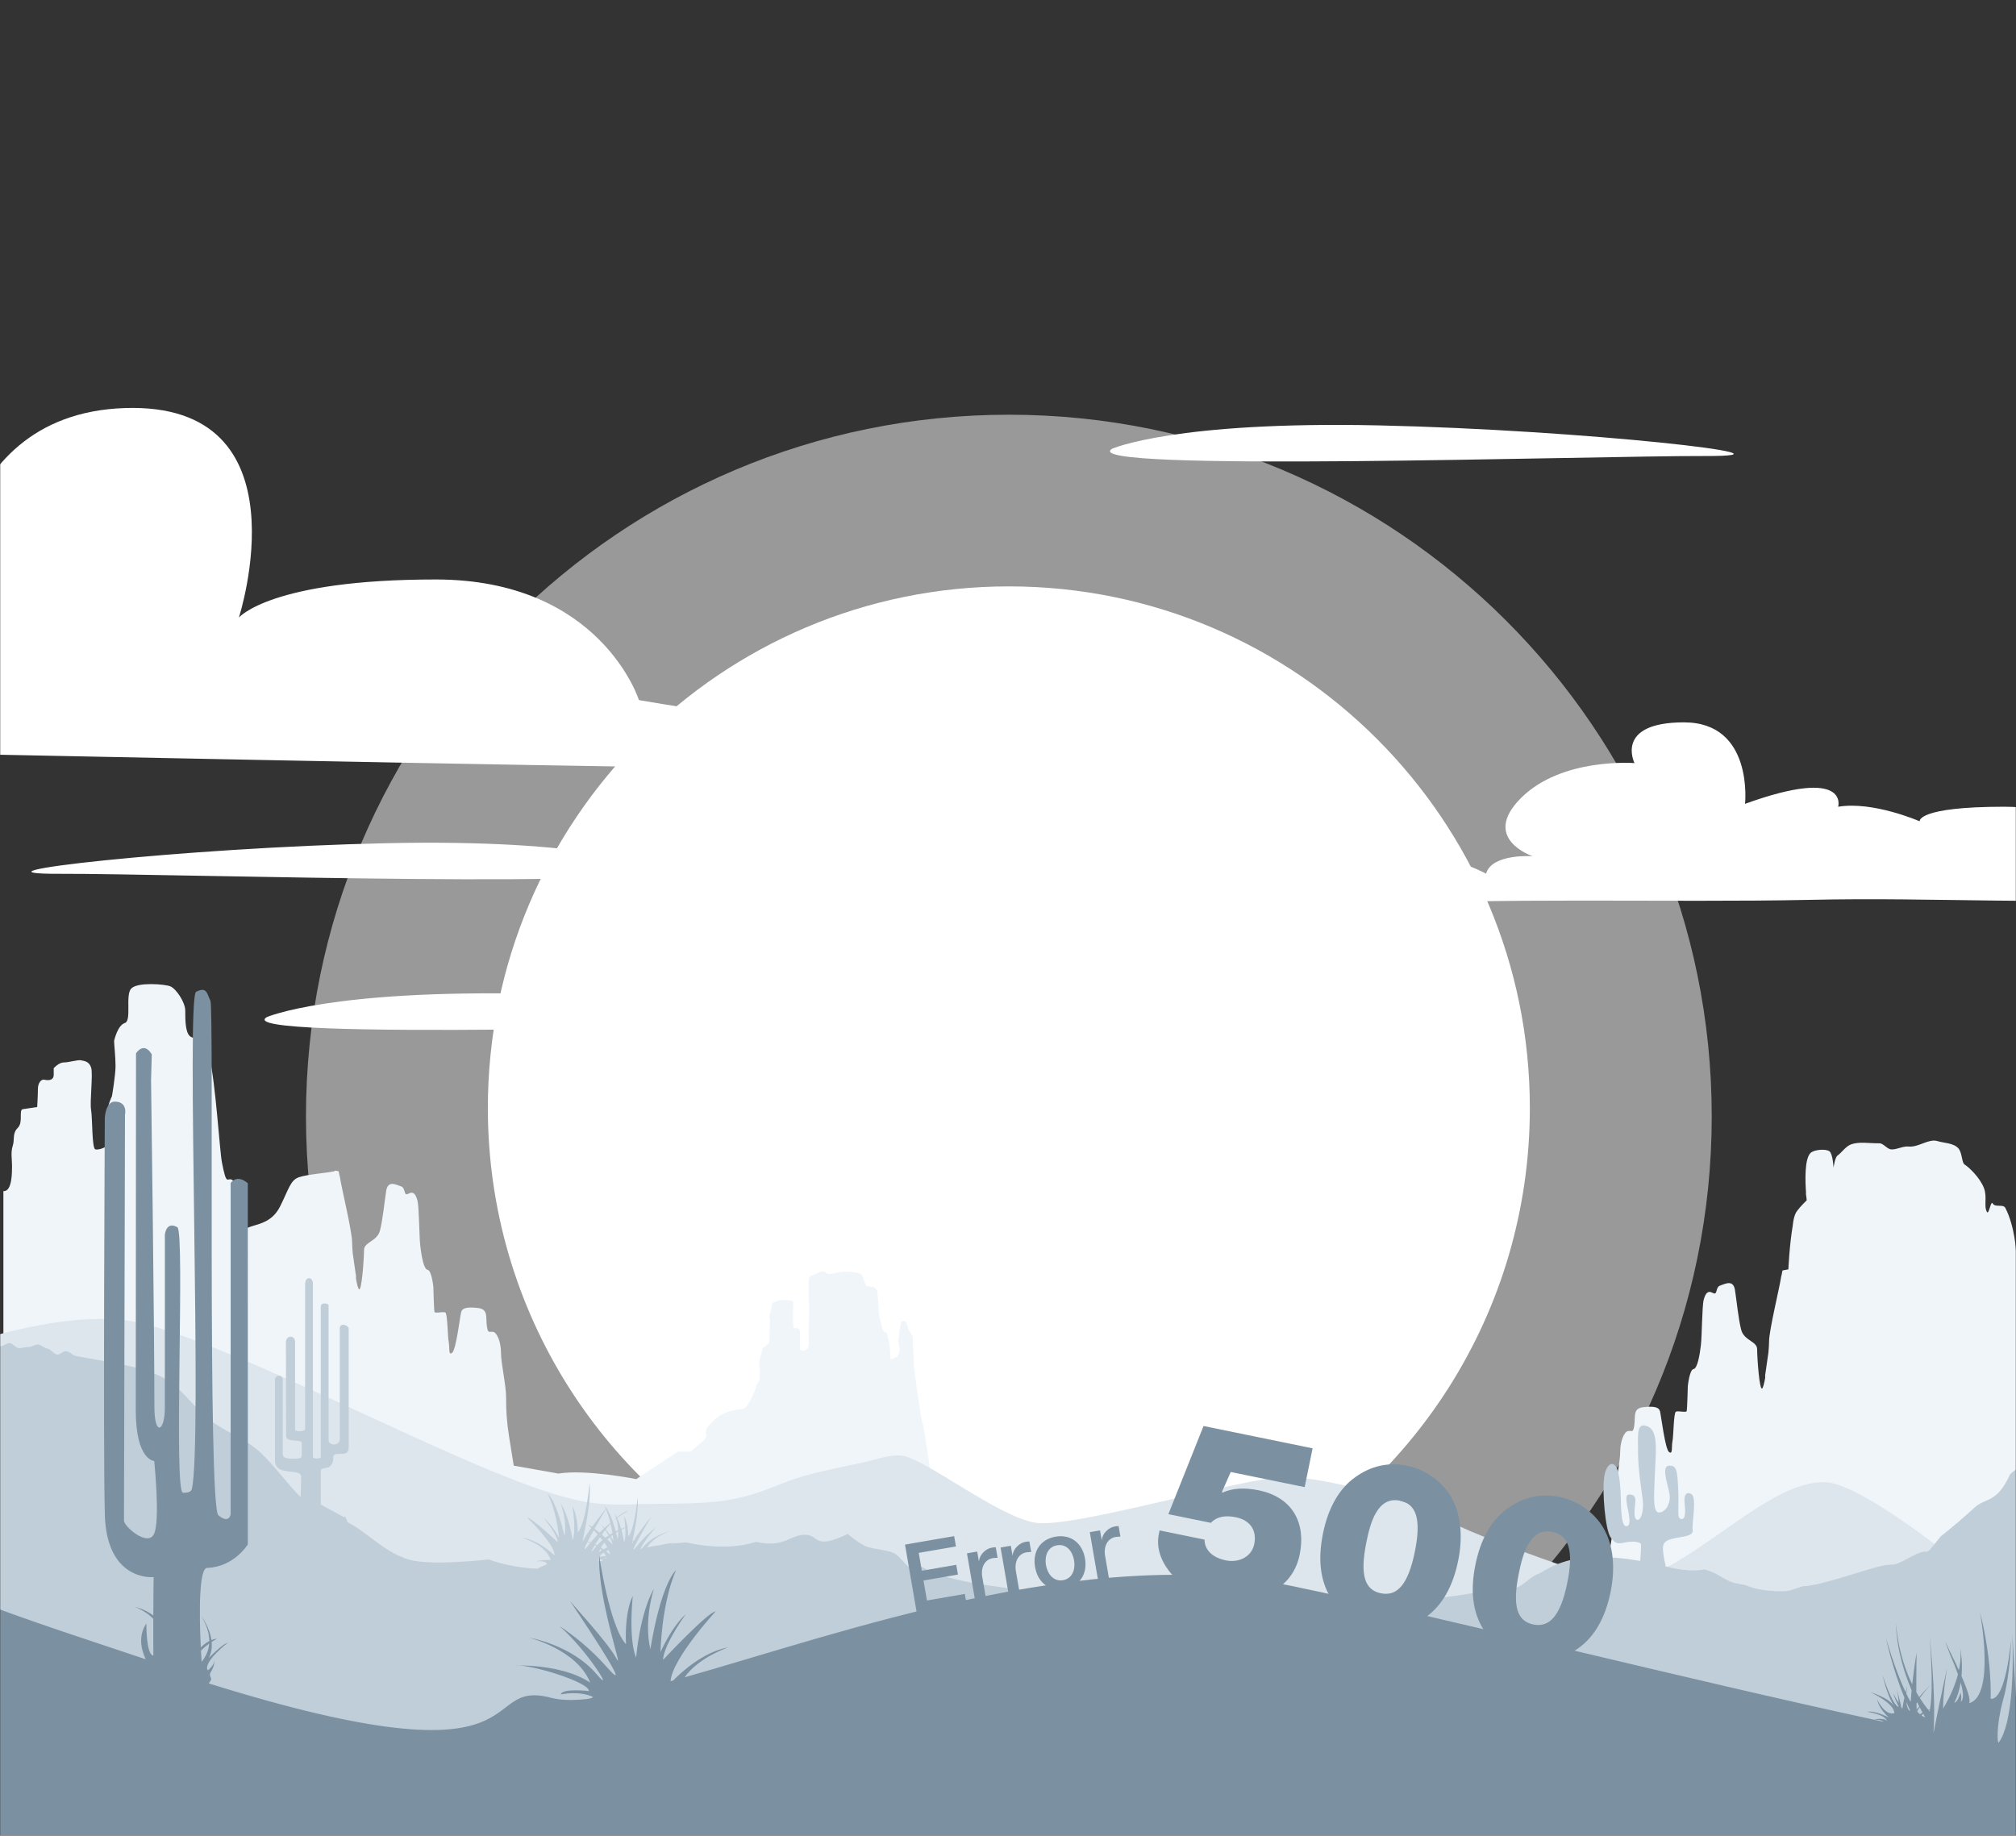 <svg xmlns="http://www.w3.org/2000/svg" width="1186" height="1080" fill="none" viewBox="0 0 1186 1080">
    <rect x="0" y="0" width="1186" height="1080" fill="#333333" stroke="none"/>
    <mask id="qo1gz819aa" width="1186" height="1080" x="0" y="0" maskUnits="userSpaceOnUse">
        <path fill="#F5FAFC" d="M0 0H1186V1080H0z"/>
    </mask>
    <g mask="url(#qo1gz819aa)">
        <path fill="#fff" d="M1330.5 497.129c-42.38 3.322-79.63 8.336-79.63 8.336s-20.54-30.819-71.9-30.819c-51.36 0-49.65 8.564-49.65 8.564s-27.39-11.982-47.93-8.564c0 0 6.84-23.964-54.79-1.709 0 0 5.14-47.937-35.942-47.937s-29.1 23.964-29.1 23.964-42.801-3.427-66.765 20.546c-23.964 23.964 6.846 34.237 6.846 34.237s-23.964-1.71-27.391 10.273c0 0-30.819-17.119-63.347-10.273-32.527 6.845-39.373 11.982-39.373 11.982s-268.777 3.427-318.423 8.563c-49.646 5.137-15.409 10.273 37.664 10.273 53.074 0 265.359 3.427 321.85-1.709 56.492-5.136 172.903-1.709 251.661-3.427 78.74-1.709 130.11 3.427 255.08-1.709 3.83-.158 7.55-.29 11.16-.412v-30.179h-.02zM-128.443 348.414s-37.367-59.759-127.021-26.146c-89.654 33.612-3.734 67.24-3.734 67.24s-100.87-3.733-112.071 11.199c0 0-44.834-3.733-93.402 3.733-48.569 7.466-190.524 29.88-67.252 29.88 123.287 0 885.398 18.68 1072.189 18.68 186.79 0 201.74 0 194.272-18.68-7.467-18.681-205.473-7.466-239.092-7.466-33.618 0-119.553-14.948-119.553-14.948s-22.418-70.973-119.554-70.973-115.805 22.414-115.805 22.414 41.101-126.999-67.237-123.266C-35.04 243.814-31.306 370.813-31.306 370.813s-29.885-56.011-97.137-22.399zM384.081 509.791S347.03 493.479 227.157 496.1c-119.873 2.621-257.189 18.214-191.8 18.004 65.379-.21 372.697 9.738 348.724-4.313zM156.992 598.408s37.05-16.312 156.923-13.691c119.873 2.62 257.189 18.222 191.801 18.012-65.389-.219-372.706 9.738-348.724-4.321zM654.331 263.976s37.05-16.312 156.923-13.691c119.873 2.621 257.186 18.223 191.796 18.013-65.384-.22-372.701 9.738-348.719-4.322z"/>
        <path fill="#fff" d="M593.495 244C365.131 244 180 428.993 180 656.83c-.009 114.526 46.787 217.989 122.332 293.17h582.327C960.203 874.819 1007 771.356 1007 656.83 1006.99 428.993 821.86 244 593.495 244z" opacity=".5"/>
        <path fill="#fff" d="M593.5 345C424.221 345 287 482.489 287 651.892 287 772.415 356.475 876.801 457.523 927h271.954C830.525 876.801 900 772.415 900 651.892 900 482.498 762.769 345 593.5 345z"/>
        <path fill="#F0F5F9" d="M1179.75 710.71c-1.29-2.528-6.05-.071-7.47-2.676-1.1-2.007-2.23 6.975-3.38 5.003-1.96-3.369.26-8.792-1.73-13.984-2.46-6.424-9.12-12.498-11.39-13.896-1.78-1.095-1.35-6.986-3.73-9.591-2.87-3.155-8.66-3.067-12.17-4.18-5.28-1.669-11.13 3.778-17.08 3.174-3.42-.344-6.88 1.912-10.28 1.681-2.31-.16-4.59-3.611-6.83-3.582-6.22.083-12.05-1.154-16.91.711-2.99 1.148-5.62 5.05-7.74 6.465-1.57 1.054-2.38 7.181-2.38 7.181s-.4-8.235-2.44-9.674c-2.29-1.61-9.18-.941-11.14 1.048-3.51 3.564-3.11 16.335-2.61 23.256-.07.355-.07.752 0 1.202.09.533.16 1.018.22 1.486.11 1.155.19 1.853.19 1.853s-3.86 3.712-5.52 6.086c-1.55 1.747-2.39 5.364-2.76 9.248-1.84 10.545-2.52 25.311-2.52 25.311l-3.46.639-.49 2.522c-.16.462-.29 1.007-.38 1.67-.67 5.014-7.02 31.094-7.02 37.447 0 1.557-.14 3.926-.38 6.631l-1.94 13.475c.02.444.03.888.05 1.338-.58 3.292-1.2 5.761-1.75 6.306-1.67 1.669-3.01-18.389-3.01-23.073 0-4.683-7.69-5.014-9.36-11.367-1.67-6.353-2.67-17.051-3.67-23.404-1-6.353-5.69-3.677-8.69-2.676-3.01 1.001-1.34 6.015-4.35 4.346-3.01-1.67-4.35.337-5.35 4.014-1 3.676-1 21.065-1.67 26.749-.67 5.684-2.008 13.706-4.346 14.043-2.339.332-3.345 10.03-3.345 10.03s-.338 13.706-.669 14.712c-.338 1.001-5.014-.331-6.352.338s-1.338 14.043-2.007 17.388c-.669 3.345.331 8.023-2.007 6.353s-4.683-21.728-5.352-24.073c-.669-2.338-3.344-3.007-9.697-2.338-6.352.669-4.682 5.352-5.351 10.366-.669 5.015-1.338 3.346-3.677 3.677-2.338.332-4.676 6.015-4.676 12.368 0 6.353-3.008 18.721-3.008 26.412 0 7.69-.331 13.706-1.669 22.403-.817 5.328-2.013 12.658-2.818 17.542l-390.004.107-6.523-41.633s-5.275-39.691-6.282-41.45c-1.006-1.758-5.274-32.906-5.274-35.671 0-2.765-.504-11.054-.504-14.067 0-3.014-2.51-4.02-3.267-8.04-.752-4.02-3.517-2.262-3.517-2.262s-1.006 3.765-1.255 6.53c-.249 2.765-1.006 5.027 0 7.786 1.007 2.765-1.006 6.027-1.006 6.027s-2.765 1.51-3.694 1.764c-.93.255-.326-6.281-1.332-10.302-1.007-4.02-1.255-5.778-2.51-5.778s-2.262-5.524-3.014-8.543c-.752-3.014-.752-10.302-1.255-14.571-.503-4.268-4.771-3.517-6.026-3.765-1.255-.249-2.262-5.275-3.268-6.779-1.007-1.504-9.543-2.511-14.569-1.255-5.026 1.255-6.027.752-7.033-.504-1.007-1.255-6.281 1.759-8.288 2.511-2.013.752-1.007 6.281-1.255 8.04-.249 1.758.248 6.027.248 9.798 0 3.766-.248 19.591-.248 22.859 0 3.269-4.02 3.517-4.772 2.765-.752-.752.249-10.805-.752-12.06-1.006-1.255-3.516-.752-3.516-.752l-.249-5.275s0-6.785.249-9.041c.249-2.261-2.007-2.013-5.523-2.261-3.517-.249-5.275 1.51-6.282 1.51-1.006 0-.751 3.013-1.758 6.027-1.006 3.013 0 2.51-.248 5.275-.249 2.765-.249 12.06-.249 12.06s-2.51 3.014-3.517 3.014c-1.006 0-.503 2.261-1.758 5.523-1.255 3.269-.379 5.276-.379 8.792 0 2.025-.136 3.932-.248 5.187-.782 1.024-1.439 2.119-1.753 3.215-1.16 4.055-5.215 12.776-7.536 13.356-2.32.581-10.431.592-16.227 5.808-5.795 5.216-6.375 6.383-5.795 9.284.58 2.901-4.055 5.684-4.055 5.684l-5.216 4.529h-7.518l-24.349 16.127s-29.559-5.926-45.845-3.262l-26.243-4.665c-.805-4.885-1.995-12.214-2.818-17.543-1.338-8.691-1.669-14.712-1.669-22.403 0-7.691-3.008-20.059-3.008-26.412 0-6.352-2.338-12.036-4.677-12.368-2.338-.331-3.007 1.338-3.676-3.676-.669-5.015 1.001-9.698-5.352-10.367-6.352-.669-9.028 0-9.697 2.338-.669 2.339-3.007 22.398-5.351 24.073-2.339 1.67-1.338-3.007-2.007-6.352-.669-3.346-.669-16.72-2.007-17.389-1.338-.669-6.015.669-6.352-.338-.332-1-.669-14.712-.669-14.712s-1.007-9.698-3.345-10.029c-2.338-.332-3.676-8.36-4.345-14.044-.669-5.684-.669-23.066-1.676-26.749-1-3.677-2.338-5.684-5.351-4.014-3.008 1.67-1.338-3.345-4.346-4.346-3.007-1-7.69-3.676-8.69 2.676-1.001 6.353-2.007 17.052-3.676 23.404-1.67 6.353-9.36 6.685-9.36 11.368 0 4.683-1.338 24.742-3.007 23.066-.545-.545-1.161-3.013-1.747-6.305.012-.444.024-.888.042-1.338l-1.93-13.475c-.237-2.706-.379-5.074-.379-6.631 0-6.353-6.352-32.433-7.021-37.448-.089-.663-.219-1.208-.379-1.664l-.491-2.528-2.037-.378c-.177.201-.355.331-.533.378-3.593.918-15.575 1.771-20.714 3.482-5.132 1.711-5.991 6.85-11.129 17.122-5.139 10.272-13.693 10.272-19.69 12.842-1.196.515-2.534 1.231-3.902 2.095-.171-9.952-.544-19.182-1.379-23.001-2.113-9.727-4.653-7.614-5.92-7.614-1.267 0-2.113-3.807-3.38-10.148-1.267-6.34-3.807-47.364-7.187-60.898-3.38-13.534-9.3-10.995-11.84-13.534-2.54-2.54-2.54-9.728-2.54-14.802s-5.499-13.108-8.88-14.381c-3.38-1.267-19.027-2.54-22.833 1.267-3.807 3.807.42 19.029-3.878 20.373-4.298 1.344-6.275 10.497-6.275 10.497 0 2.114.846 9.301.846 14.801s-2.113 17.762-2.113 17.762-2.54 5.074-2.54 8.881c0 3.807 1.694 16.068.847 18.608-.847 2.54-5.92 4.227-8.033 3.807-2.114-.421-1.694-18.188-2.54-23.262-.847-5.074 1.267-21.142 0-24.949-1.267-3.807-4.227-3.807-5.92-4.227-1.693-.421-7.187 1.267-10.147 1.267s-5.92 3.38-5.92 3.38v3.807c0 3.807-3.807 3.381-5.5 2.96-1.693-.42-3.806 1.694-3.806 5.501 0 3.806-.42 10.574-.42 10.574s-5.92.846-8.46 1.267c-2.54.42.42 7.613-2.96 10.994-3.38 3.381-1.693 6.767-2.96 10.574-1.267 3.807-.42 8.034-.42 11.421 0 3.38.254 15.648-5.074 15.222V1011h1184V736.08c.02 0-.65-14.411-6.25-25.37z"/>
        <path fill="#DDE6ED" d="M1184.14 953.995c1.21-1.303 1.86-2.315 1.86-2.954 0-6.075-85.81-77.75-111.76-78.963-25.96-1.213-56.01 27.94-88.799 47.379-12.939 7.668-32.069 8.712-50.493 7.162-40.449-13.77-72.548-26.036-79.783-30.435-20.168-12.261-74.629-27.201-98.835-27.201-24.206 0-125.052 30.492-147.242 26.906-22.184-3.586-64.542-37.67-78.661-39.463-6.428-.817-14.327 2.078-20.388 3.465-13.123 2.995-26.489 5.363-39.345 9.218-8.373 2.511-16.195 6.186-24.456 8.934-8.574 2.853-17.535 4.81-26.649 5.627-16.195 1.45-32.722.849-48.988 1.471-9.227.354-18.709-.084-27.758-1.809-56.477-10.763-185.562-84.305-256.158-104.039-23.495-6.566-55.256-2.6-86.685 5.622V954h1184.14v-.005z"/>
        <path fill="#C0CED9" d="M1283.64 788.077c-9.98 5.244-15.13 3.793-28.58 17.405-2.99 11.702-14.73 17.333-26.15 19.886-8.35 6.898-16.36 13.993-24.06 21.068-6.79 13.408-15.13 14.136-22.32 20.969-7.95 17.398-14.13 13.421-20.9 19.57-6.78 6.15-13.38 11.847-19.86 16.887-12.74 15.994-2.84 3.859-19.14 12.91-10.63 5.893-7.18 2.349-17.56 4.955-10.38 2.612-34.58 11.38-44.64 11.577-1.61.591-3.14 1.076-4.61 1.47-2.1.919-4.41 1.437-6.83 1.437-.67 0-1.34-.006-2.01-.019-.85.039-1.69.059-2.49.039.01 0 .02-.006.02-.006-.01 0-.03.006-.04.006-.17-.006-.35 0-.52-.006l-.27-.145c-5.88-.295-11.6-1.188-16.69-3.432-1.05-.25-2.1-.46-3.16-.611-9.68-1.332-12.17-6.668-21.4-8.656 0 0-7.606 2.133-22.466-1.753-.743-3.065-1.486-7.18-1.63-9.51-.25-3.977.749-5.716 6.226-6.963 5.484-1.24 11.71-1.24 11.211-4.975-.5-3.734 2.492-18.652-.5-20.883-2.985-2.238-4.734.249-4.234 4.725.499 4.476.749 10.193-1.993 9.694-2.741-.499-1.242-4.975-1.742-16.907-.5-11.931-.993-14.917-5.727-14.425-4.734.499.5 13.428.75 17.904.25 4.476-2.492 9.7-6.509 9.575-4.018-.118-2.46-13.802-2.21-23.502s2.492-24.369-4.234-27.105c-6.726-2.737-5.727 4.226-5.727 14.668s1.992 22.38 2.742 28.346c.75 5.966-.75 11.931-2.992 11.931s-1.992-4.974-1.492-8.952c.499-3.977.25-5.716-3.242-5.965-3.491-.25-1.242 6.464-.499 11.19.749 4.725.749 7.462-1.493 7.462s-2.742-5.966-2.992-10.941c-.249-4.975.001-13.428-1.742-20.89-1.742-7.462-6.976-5.966-8.219 2.986-1.242 8.952.75 31.083 3.735 35.309 2.992 4.227 4.234 3.978 9.001 3.026 4.767-.952 7.936-.046 8.686.702.552.551.151 5.087-.198 10.232-4.983-.834-9.862-1.496-14.636-1.89-8.106-.67-9.586 6.176-23.341.748-7.443 1.313-13.597 3.826-20.303 7.987-11.027 4.01-10.086 12.444-30.265 10.206-12.552 2.677-27.582 4.666-44.223 6.064-16.642 1.398-34.887 2.205-53.87 2.533-18.982.322-38.693.164-58.267-.387-19.574-.545-39.01-1.477-57.426-2.684-18.417-1.208-35.821-2.704-51.331-4.378-15.511-1.673-29.134-3.524-39.989-5.447-10.856-1.93-23.401-5.907-23.401-5.907-12.479-8.65-8.212-.23-11.73-2.166-3.517-1.936-6.798-7.554-10.283-9.253-3.491-1.707-10.954-2.311-15.32-3.597-4.372-1.286-11.802-7.685-11.802-7.685-20.639 9.831-16.483.341-25.333.459-8.85.112-12.21 7.968-28.661 4.174-18.778 6.143-41.054.315-41.054.315-3.426.243-6.555.519-9.429.84 1.513-.4 2.808-.643 3.65-.649 2.669-.027-2.788-.263-9.113 1.338-2.979.42-5.642.886-8.088 1.379 4.189-6.695 13.736-9.648 13.736-9.648s-10.757 2.441-16.754 10.291c-.341.079-.67.157-1.006.243 1.486-2.79 5.471-8.821 9.712-13.002-3.406 2.56-7.634 6.261-11.434 11.118-3.61 4.607-2.334 1.641.177-3.039.231-.019.447-.039.645-.039 1.453-.013.999-.079-.631.013 3.103-5.789 8.087-14.176 8.087-14.176-.309.525-7.91 9.766-10.468 14.373-.217.02-.44.046-.664.072.809-4.292 3.794-17.129 2.933-25.543 0 0-1.499 18.193-5.464 22.964 0 0 .026-2.579-.46-5.631 1.387-.565 2.275-.84 2.275-.84s-.875.197-2.308.656c-.355-2.146-.96-4.509-2.019-6.36 0 0 .539 3.124.77 6.78-.73.256-1.539.564-2.413.925-.612-2.126-1.401-4.403-2.387-6.471 3.866-2.737 6.522-4.102 6.522-4.102-2.077.407-4.366 1.858-6.647 3.846-.441-.892-.914-1.745-1.427-2.52 0 0 .467 1.122.98 2.927-.428.387-.862.794-1.289 1.214.46-.347.914-.676 1.348-.991.493 1.792.999 4.207 1.151 6.865-.467.217-.954.453-1.44.696-.48-1.733-1.085-3.774-1.808-5.815.249-.256.499-.505.749-.755-.263.197-.533.401-.802.611-1.019-2.868-2.242-5.704-3.616-7.646l.434-.735c-.046.079-.224.308-.493.656-.382-.538-.783-1.004-1.184-1.378 0 0 .348.604.861 1.785-1.551 1.989-5.043 6.36-8.087 10.553-1.039-.728-1.847-1.188-2.235-1.174 0 0 .716.676 1.795 1.778-2.006 2.796-3.761 5.447-4.544 7.187-2.347 5.211 4.951-19.171 3.498-33.465 0 0-1.894 23.029-6.91 29.061 0 0 .118-9.641-3.169-15.41 0 0 2.373 13.664.171 19.938 0 0-1.979-13.992-7.226-21.894 0 0 4.102 9.772 2.426 19.479 0 0-4.234-19.689-9.981-24.979 0 0 4.99 8.591 6.766 26.128 0 0-3.873-7.627-9.048-11.781 0 0 7.693 9.11 8.39 14.314 0 0-15.615-14.583-18.075-14.517 0 0 16.057 15.226 16.096 22.196 0 0-9.251-9.234-19.547-10.403 0 0 14.327 3.676 17.252 13.126 0 0-4.26-.275-9.159.847 0 0 6.562-.847 6.944 1.647 0 0-3.202 1.359-5.832 2.645-16.957-.846-28.404-5.473-28.404-5.473s-34.894 4.049-47.531-.079c-12.631-4.135-20.724-12.516-30.626-19.026-1.605-1.057-3.262-1.956-4.945-2.77-1.538-5.06-1.966-2.947-1.966-2.947l-13.741-7.482v-19.761c0-2.218 3.78-1.129 5.371-2.664 1.644-1.595 1.999-3.046 1.999-5.336 0-4.575 9.067 1.142 9.067-5.717v-70.027c0-1.969-5.26-3.938-5.26 0v64.967c0 4.306-6.575 3.912-6.575.768v-79.445c0-1.162-4.602-2.028-4.602.774v88.411c0 1.312-4.603 1.312-4.603 0V755.446c0-4.595-4.602-4.595-4.602 0v85.418c0 1.391-5.918 1.673-5.918.288v-51.73c0-4.003-5.365-4.003-5.365.289 0 9.064.072 48.278.072 55.156 0 4.089 9.238 1.713 9.238 4.003v6.288c0 2.671.138 3.071-5.589 3.071-5.345 0-5.588-1.64-5.588-3.071v-43.27c0-3.282-4.603-3.282-4.603 0v47.267c0 10.094 15.418 4.108 15.418 9.72 0 2.953-.21 8.21-.342 11.951-7.758-7.797-15.352-18.423-23.262-25.911-8.712-8.256-19.731-11.754-29.988-19.374-10.257-7.62-16.951-20.3-30.173-26.285-13.222-5.986-31.106-8.092-48.714-11.439-1.854-.355-3.715-2.553-5.576-2.855-1.86-.302-3.721 2.231-5.582 1.982-1.86-.25-3.728-3.295-5.589-3.498-1.86-.204-3.728-2.258-5.589-2.416-1.86-.157-3.728 1.589-5.588 1.477-1.861-.111-3.728.742-5.59.676-1.86-.066-3.72-2.92-5.588-2.947-1.86-.033-3.61 1.838-5.582 1.858V1037h1315V774.439c-10.52 3.774-16.36 8.348-31.36 13.638zM360.277 902.018c-.519.295-1.045.61-1.578.945-.671-.991-1.466-2.08-2.367-3.124.914-1.148 1.874-2.29 2.86-3.367.395 1.654.763 3.492 1.085 5.546zm-5.049 11.479c.48.617.9 1.28 1.242 1.988-1.887.164-3.524.453-3.524.453-.151-.623.756-1.483 2.282-2.441zm-2.913-.23c.223-.669.486-1.313.789-1.936.302.256.598.518.881.794-.572.361-1.131.735-1.67 1.142zm2.715-1.759c-.46-.335-.96-.676-1.479-1.017.559-1.004 1.216-1.949 1.94-2.835.664.918 1.275 1.831 1.781 2.717-.769.348-1.518.722-2.242 1.135zm-1.006-8.63c.638-.873 1.302-1.759 2.006-2.645.677.932 1.407 2.002 2.084 3.111-.664.433-1.322.892-1.979 1.385-.677-.598-1.387-1.221-2.111-1.851zm2.433-14.997c.71 1.654 1.716 4.371 2.637 8.145-1.131.906-2.308 1.897-3.505 2.98-.592-.631-1.216-1.228-1.874-1.753 0 0 .678.801 1.591 2.015-.861.781-1.735 1.608-2.61 2.481-.993-.84-1.972-1.647-2.873-2.35 2.604-4.64 5.359-9.345 6.634-11.518zm-9.737 20.575c-3.867 4.936-3.301 3-1.105-1.312.493.183 1.039.4 1.63.656-.177.223-.348.44-.525.656zm-.967-1.581c.966-1.884 2.216-4.174 3.537-6.537.717.755 1.506 1.608 2.308 2.52-1.361 1.411-2.722 2.94-4.05 4.568-.585-.21-1.184-.394-1.795-.551zm4.307 3.819c-2.755 3.662-2.341 2.055-.178-1.581.322.183.644.38.967.577-.27.328-.533.663-.789 1.004zm.151-2.126c.749-1.234 1.676-2.652 2.728-4.161.48.571.96 1.155 1.421 1.746-1.059.912-2.085 1.91-3.038 2.999-.368-.203-.736-.394-1.111-.584zm3.281 9.858c-.934-.105-.947-.105-.947-.105s-1.052-.289-.848-.401c.368-.197.749-.367 1.137-.525.783.085 1.519.276 1.966.65-.427.125-.868.256-1.308.381zm1.295-1.648c.697-.164 1.387-.282 2.058-.361.039.118.092.237.125.361 0-.006-.848-.059-2.183 0zm1.808-4.069c.467-.249.96-.505 1.479-.761.441.984.704 1.897.704 2.678.007 0-.809-.814-2.183-1.917zm.671-6.963c.473-.46.966-.899 1.466-1.319.815 1.47 1.453 2.933 1.611 4.134 0 0-1.282-1.201-3.077-2.815zm2.071-1.818c.362-.289.73-.565 1.098-.834.158 1.109.309 2.251.427 3.466 0 0-.565-1.11-1.525-2.632zm4.063 1.726s-.348-1.602-.96-3.912c.428-.269.848-.518 1.263-.754.046 1.509-.027 3.084-.303 4.666zm3.879 1.647l-.118.02c-.131-.84-.631-3.846-1.611-7.351.822-.42 1.598-.781 2.302-1.096.17 2.96.124 6.209-.573 8.427zm4.991.158c-.434.964-.447.636-.23-.571.197-.046.394-.099.585-.138-.138.249-.256.492-.355.709z"/>
        <path fill="#7B90A0" d="M1414.73 980.265c-14.53 8.917-31.39 18.693-31.39 18.693l-15.47 15.272s-29.69 25.51-41.77 27.67c-2.08.37-5.9.54-5.9.54s-5.22-2.79-5.29-4.46c1.76-.7 3.2-3.14 3.2-3.14s-2.69 2.65-4.03 1.04c7.6-4.36 10.85-20.71 10.85-20.71s-7.05 21.36-12.52 19.14c1.39-2.53 2.13-7.51 2.13-7.51s-1.33 5.61-4.36 6.72c6.03-5.76 2.88-18.08 2.88-18.08s2.5 12.14-5.1 17.03c.68-2.92-.07-6.42-1.33-9.73 1.93-4.46 4.58-8.44 4.58-8.44s-2.45 3.63-4.84 7.78c-2.39-5.93-6.26-11.1-6.26-11.1s4.11 6.08 5.74 12.02c-1.57 2.78-3.04 5.7-3.68 7.84.44-3.84-1.18-8.53-3-12.41.24-1.55.45-2.56.45-2.56s-.27.85-.6 2.24c-2.01-4.2-4.22-7.39-4.22-7.39s2.2 3.79 3.96 8.53c-.91 4.11-1.97 11.22-.25 17.15-3.63-3.77-7.13-12.75-7.13-12.75s4.36 14.25 8.87 15.9c-.16.67-.86 1.55-1.75 2.43l-6.21-6.04s-3.67-22.75 1.17-31.33c2.49-4.4 25.08-8.256 27.5-15.276 1.87-5.394 0-80.126 0-139.501 0-4.467-4.47-6.591-4.47.32 0 10.864-1.43 75.128-1.43 126.85 0 7.737-3.86 9.566-7.58 11.168-12.03 5.191-10.86 2.933-10.86 2.933l-.41-35.609s-1.87-10.94 4.99-16.713c4.29-3.615 3.72-10.097 3.72-10.097s.54-201.109-.1-204.304c-.64-3.194-7.84-3.834-9.75-1.272-1.91 2.553-.38 198.556-.38 201.649 0 3.102-1.36 4.922-3.06 5.984-2.84 1.77-6.42 3.337-6.58 8.141-.67 20.691.27 35.912.27 36.738 0 3.869-4.65 4.593-4.65.531 0-5.495 2.02-281.126.74-283.039-1.28-1.913-5.76-3.194-9.48 0-3.33 2.857.67 183.496.67 229.201 0 15.516.08 28.411-3.14 28.411-2.75 0-3.46-12.052-3.46-28.082 0-19.983-.16-150.02-.16-152.919 0-3.194-6.8-3.91-6.8 2.402v175.405c0 11.495 7.57 10.56 7.57 13.409v18.55c0 5.394-15.51 4.669-15.51-.236 0-5.268.04-187.743.04-188.46 0-4.214-1.03-6.287-4.14-7.02-5.61-1.332-5.1 7.02-5.1 7.661 0 .64 1.91 164.717 1.91 188.982 0 7.998 3.21 10.914 7.27 11.959-4.27 4.602-17.58 18.214-21.91 13.854 7.85-8.005 5.99-11.856 5.99-11.856s.14 6.576-10.99 8.566c14.69-17.711 18.83-33.724 18.83-33.724s-11.13 26.869-25.68 30.299c2.8-3.81 3.58-7.527 3.16-10.948 2.09-8.959 2.79-20.733 3.02-28.706-.37 6.338-1.44 15.212-4.4 23.826-3.41-7.628-11.49-12.895-11.49-12.895s10.1 8.597 8.2 20.598c-1.41 2.731-3.08 5.343-5.04 7.72-.43-1.424-.74-2.259-.74-2.259s.28.86.72 2.284c-1.3 1.565-2.71 3.045-4.28 4.385-3.28-8.287 4.29-16.437 4.29-16.437s-10.56 11.151-7.71 17.577c-.04.11-.1.23-.18.34-1.71-4.11-3.2-8.191-4.3-11.326 5.75-25.461 4.48-65.604 4.48-65.604s.5 44.618-11.98 73.16c-6.26-2.853 3.76-60.012 3.76-60.012s-10.45 37.404-8.56 61.582c-.55-7.078-1.65-27.288-2.41-41.49.65 19.393.37 52.14-7.94 63.83-.99 1.41-1.62-9.81 2.28-24.19 4.6-15.915 4.88-36.302 4.88-36.302s-2.83 35.832-11.98 34.867c.57-26.152-6.28-50.872-6.28-50.872s9.27 49.161-6.42 53.447c1.14-1.66-1.04-8.096-4.46-15.967.73-7.948-.4-14.699-.9-17.101.35 1.896.85 6.608-.63 13.67-1.54-3.379-3.23-6.919-4.95-10.391-.08.387-6.44-14.834-.25 1.154 1.72 3.945 3.35 7.931 4.64 11.622-1.42 5.555-4.04 12.331-8.72 20.163-.04-7.158.96-15.679 2.36-24.056-2.82 12.853-5.79 26.846-7.91 38.026-.04-.01-.07-.02-.11-.02 1.58-23.03-2.34-56.826-2.34-56.826s2.69 29.953.25 43.376c-.35.06-.69.15-1.01.23-1.82-2.26-3.46-4.58-4.95-6.927 2.84-4.054 6.31-7.72 6.31-7.72s-3.36 3.244-6.67 7.155c-.59-.944-1.15-1.896-1.69-2.849-.07-11.9.16-23.354.16-23.354s-1.47 8.496-2.58 18.744c-8.97-18.457-9.5-36.072-9.5-36.072s-.62 16.486 9.14 39.528c-.22 2.267-.41 4.585-.56 6.875-.89-1.532-1.75-3.209-2.6-4.962.21-2.748.66-4.905.66-4.905s-.44 1.635-1.02 4.155c-6.52-13.755-11.59-32.086-11.59-32.086s3.38 17.05 10.88 35.272c-.43 2.006-.86 4.256-1.24 6.586-.22-.36-.44-.7-.65-1.05-.66-3.63-2.15-8.773-3.04-11.731.64 2.276 1.48 5.874 1.55 9.301-1.96-3.258-3.38-5.82-3.38-5.82s1.14 3.354 3.31 7.84l-.03.34c-3.98-1.51-9.39-18.808-9.39-18.808 2.35 10.594 5.64 16.508 6.62 18.118-3.09-4.894-13.75-7.962-13.75-7.962s14.07 6.322 14.05 12.262c-5.56 1.8-10.14-8.048-10.14-8.048s.9 5.498 6.98 10.608c-9.24-4.44-12.77-3.31-12.77-3.31s10.82 1.51 11.65 5.57c-1.21-2.41-7.75-1.05-7.75-1.05s5.26.26 5.63 1.32c-119.13-25.645-257.264-61.06-348.613-79.989-119.698-24.804-264.69 27.896-356.653 53.846 8.389-11.925 25.807-17.64 25.807-17.64-14.978 2.681-28.104 14.977-32.514 19.511-.521.144-1.043.287-1.556.43.95-13.299 26.497-41.044 26.497-41.044-4.443.16-30.957 28.529-30.957 28.529.656-9.566 13.505-27.046 13.505-27.046-8.86 8.167-14.986 22.511-14.986 22.511 1.203-32.17 9.222-48.402 9.222-48.402-9.761 10.299-15.146 46.675-15.146 46.675-4.14-17.505 2.146-35.786 2.146-35.786-8.566 15.002-10.535 40.733-10.535 40.733-4.696-11.184-1.978-36.367-1.978-36.367-5.267 10.889-3.955 28.444-3.955 28.444-9.744-10.425-15.811-52.194-15.811-52.194-.984 26.219 14.987 69.843 10.148 60.614-4.838-9.237-26.422-32.557-27.271-33.813 0 0 41.332 61.188 21.406 38.592-9.374-10.636-19.547-18.559-27.701-23.978 17.006 14.926 33.154 41.66 21.937 28.428-14.818-17.48-40.011-21.601-40.011-21.601s28.408 6.928 36.225 26.548c-19.211-12.878-52.364-9.566-43.142-10.055 9.222-.497 43.142 10.055 42.317 15.002 0 0-15.887-1.82-16.467 1.981 0 0 10.669-2.377 18.933 1.483.387.177-1.481.826-1.481.826s-.026 0-2.55.447c-8.229.815-15.138.665-20.473-.742-45.641-12.027-.564 54.287-201.513-8.495.413-.607.85-1.298 1.296-2.116.623-1.154-1.557-2.368-.168-4.509 1.885-2.916 2.246-5.697 2.289-7.189-.085.969-.438 1.896-.926 2.714-1.203 2.031-3.122 3.447-3.122 3.447-2.979-4.913 11.823-16.333 11.823-16.333-2.441.657-7.161 4.947-11.167 8.942 1.574-3.077 1.944-6.313 1.658-9.398 1.877-1.247 3.172-1.887 3.172-1.887-1.127.084-2.229.379-3.298.809-1.102-7.729-6.075-14.227-6.075-14.227 3.5 5.714 4.813 10.636 4.804 14.808-1.784.936-3.467 2.25-4.998 3.734-1.085-21.542-.942-46.624 3.686-46.767 15.987-.523 23.981-13.856 23.981-13.856V696.156c-6.731-5.698-10.097-.076-10.097-.076v194.831s-.833 5.95-7.22.615-2.533-298.437-4.662-302.701c-2.129-4.265-2.053-8.521-8.44-5.327-5.982 3.001 3.863 266.79-2.549 292.689-.547 2.208-4.132 2.057-5.192 2.048-5.646-.05 1.304-153.508-3.29-156.18-6.547-3.809-7.355 4.265-7.355 4.265v102.004c0 13.94-6.159 17.151-6.159-.75 0-47.964-1.96-191.847-1.96-191.847l.412-15.432c-4.78-7.872-9.265-.556-9.265-.556s-.143 180.124-.143 209.875c0 29.751 10.855 29.936 10.855 29.936s3.694 35.685-.21 43.143c-3.896 7.459-17.587-4.77-17.587-7.973 0-3.194.598-238.884.598-238.884s1.817-7.686-6-7.686c-5.36 0-5.865 9.33-5.865 9.33s-1.06 193.6 0 233.482c1.06 39.881 28.71 36.923 28.71 36.923s-.142 10.012-.193 22.545c-5.15-3.793-10.745-5.049-10.745-5.049 4.922 2.116 8.355 4.56 10.737 7.08-.025 6.97-.017 14.572.059 21.593-4.317-.338-4.14-18.888-4.14-18.888-4.477 6.802-3.534 14.227-.387 21.054-30.007-10.131-69.11-22.495-107.699-37.539-34.971-13.628-68.495-23.7-100.546-30.796-2.928-1.905-14.642-6.085-14.642-6.085.362-4.079 10.981-3.371 10.981-3.371-7.977-1.323-14.784-.438-14.784-.438 3.736-15.618 26.355-23.026 26.355-23.026-16.401 2.933-30.31 18.845-30.31 18.845-.648-11.31 23.569-37.614 23.569-37.614-3.954.143-27.524 25.377-27.524 25.377.589-8.504 12.008-24.054 12.008-24.054-7.876 7.257-13.32 20.017-13.32 20.017 1.068-28.605 8.204-43.042 8.204-43.042-8.684 9.153-13.472 41.499-13.472 41.499-3.677-15.566 1.902-31.815 1.902-31.815-7.615 13.341-9.374 36.215-9.374 36.215-4.174-9.945-1.759-32.339-1.759-32.339-4.687 9.676-3.517 25.301-3.517 25.301-8.667-9.27-14.052-46.413-14.052-46.413-.396 10.535 2.288 24.231 4.947 35.322-2.171.32-4.619 1.669-7.102 3.574-1.943-2.318-3.896-4.585-5.688-6.633.118-.169.185-.27.185-.27-.025.042-.101.126-.202.244-3.946-4.525-7.068-7.972-7.363-8.411 0 0 2.744 4.054 6.362 9.541-1.422 1.593-3.896 4.349-6.454 7.324-1.717-1.273-3.383-2.444-4.965-3.506 1.574-6.751 3.004-14.572 2.802-20.733 0 0-1.598 10.619-4.325 19.519-2.255-1.905-4.518-3.557-6.706-4.796-.143-.362-.286-.716-.455-1.053 0 0 .034.312.076.843-2.078-1.138-4.089-1.905-5.957-2.158 0 0 2.314 1.02 6.033 3.11.202 2.756.471 8.218-.025 13.038-.783-.252-1.532-.472-2.222-.674-.824-5.048-2.373-11.85-5.116-16.721 0 0 2.516 7.484 1.868 15.87-.656-.152-1.203-.27-1.624-.363-1.27-6.624-3.896-17.749-7.733-21.837 0 0 4.586 9.406 5.192 27.99 0 0-3.501-8.302-8.591-13.047 0 0 7.371 10.139 7.724 15.668 0 0-15.239-16.468-17.805-16.57 0 0 12.891 14.143 14.936 22.251-.884.008-1.523.033-1.885.05-3.282-3.16-9.955-8.74-17.477-10.122 0 0 14.675 4.88 17.048 15.044 0 0-4.418-.598-9.61.236 0 0 6.9-.43 7.128 2.225 0 0-3.324 1.163-6.135 2.318-4.215-.059-9.222-.084-12.588-.059V1082h1682.92V966.806c-1.68 2.064-10.6 7.576-20.19 13.459zm-1641.037-95.709c.235-.008.555-.017 1.018-.042.261-.017.539-.017.841-.017.202.818.295 1.568.261 2.242 0 .009-.782-.885-2.12-2.183zm9.02-9.355s-.294-2.065-.875-5.09c.413.118.951.278 1.591.48-.118 1.525-.337 3.068-.716 4.61zm4.839 2.883s-.194-2.638-.774-6.33c.656.244 1.346.514 2.07.809-.253 2.09-.657 4.02-1.296 5.521zm29.737-4.83c-1.624.573-3.425 1.298-5.276 2.208-1.153-1.045-2.306-2.039-3.45-3 1.607-1.753 3.315-3.464 5.032-4.964 1.237 1.905 2.482 3.852 3.694 5.756zm-10.089 11.21c-1.431.615-2.811 1.331-4.081 2.174.58-1.441 1.363-2.764 2.272-3.97.614.573 1.22 1.172 1.809 1.796zm-3.644-6.043c1.052-1.357 2.239-2.815 3.501-4.265.791.919 1.556 1.829 2.297 2.739-1.338.784-2.667 1.66-3.955 2.663-.606-.404-1.228-.775-1.843-1.137zm3.534 2.258c.968-1.003 2.028-1.913 3.122-2.739 1.237 1.534 2.39 3.034 3.433 4.442-1.051.244-2.112.531-3.155.859-1.111-.901-2.247-1.761-3.4-2.562zm5.722-4.492c1.633-.994 3.265-1.812 4.771-2.478 1.667 2.621 3.24 5.158 4.586 7.4-1.203.093-2.516.228-3.887.422-1.818-1.888-3.644-3.667-5.47-5.344zm-3.786-15.659c1.422 2.157 2.979 4.526 4.552 6.961-1.826 1.206-3.82 2.622-5.89 4.257-1.363-1.121-2.71-2.183-4.031-3.186 2.171-3.287 4.191-6.288 5.369-8.032zm-6.059 9.085c1.069 1.121 2.112 2.276 3.122 3.422-1.531 1.273-3.096 2.663-4.653 4.18-.85-.463-1.692-.893-2.525-1.298 1.263-2.014 2.668-4.197 4.056-6.304zm-5.511-5.377c1.464 1.307 2.92 2.714 4.342 4.164-1.868 2.191-3.728 4.458-5.192 6.43-.572-.253-1.128-.489-1.683-.725.715-2.612 1.649-6.059 2.533-9.869zm-6.454 9.288v-.034c.008 0 .017.009.017.009 0 .008-.009.017-.017.025zm.05-.893c.101-2.251.185-8.378-1.397-13.35 1.818 1.036 3.93 2.309 6.252 3.826-1.228 3.97-2.675 7.585-4.316 9.726-.185-.068-.362-.135-.539-.202zm3.568 2.621c.404.21.808.429 1.22.657-.665.944-1.212 1.795-1.59 2.503-.926 1.728-.539.194.37-3.16zm3.467 1.963c.681.422 1.355.852 2.028 1.307-.842.851-1.675 1.736-2.491 2.663-5.158 5.79-3.24 2.006.463-3.97zm4.216 2.874c.429.321.849.658 1.262 1.003-.917.826-1.801 1.72-2.626 2.689-3.66 4.273-2.288 1.272 1.364-3.692zm.69 11.892s-1.078-.379-.859-.48c.084-.042.177-.067.27-.11.723.287 1.43.573 2.103.868-1.506-.278-1.514-.278-1.514-.278zm.765-3.11c.564-.859 2.365-1.887 4.763-2.916.934 1.113 1.784 2.301 2.55 3.557-1.793-.329-4.359-.244-5.975-.135-.437-.177-.883-.345-1.338-.506zm3.534 1.425c1.717-.11 3.274.017 4.342.151.539.961 1.027 1.964 1.439 3.009-1.8-1.205-3.753-2.25-5.781-3.16zm9.155-1.231c-1.371-1.618-2.852-3.11-4.392-4.475.833-.295 1.7-.59 2.575-.86 5.402 7.459 7.337 11.85 1.817 5.335zm5.125-3.961c-.808-.919-1.624-1.804-2.449-2.68 1.162-.303 2.298-.565 3.358-.792 4.535 7.602 6.193 11.529-.909 3.472zm5.209-4.256c-1.128-2.149-3.282-5.166-5.857-8.462 1.927-.683 3.189-.986 3.189-.986s-1.304.211-3.357.767c-1.549-1.981-3.248-4.045-4.965-6.093 3.719-2.293 6.378-3.523 6.925-3.776 2.121 8.841 4.233 16.021 4.755 18.626h-.648c-.017-.026-.026-.051-.042-.076zm.067.118c.219-.017.429-.025.631-.025.261 1.298.109 1.424-.631.025zm291.389 90.205c1.65-1.702 3.341-3.101 4.839-4.188-.362 4.509-2.272 8.074-4.46 10.737-.135-2.116-.261-4.307-.379-6.549zm1000.543 36.619c0-.07.01-.16.02-.23 0 0 .01 0 .01.01-.02.07-.03.15-.03.22zm4.65-1.13c-1.2-1.18-1.76-3.16-1.97-5.3.7 1.62 1.43 3.25 2.2 4.86-.08.15-.16.3-.23.44zm4.03-4.5c.13-.22.25-.45.39-.66.4.82.82 1.65 1.25 2.48-.51.52-1.05 1.14-1.56 1.85-.03-1.2-.05-2.42-.08-3.67zm.44 4.78c.32-.86.86-1.74 1.43-2.52.54 1.03 1.08 2.06 1.66 3.1-.57.39-1.04.78-1.42 1.13-.55-.48-1.12-1.05-1.67-1.71zm2.51 2.38c.29-.37.63-.71 1.01-1.03.38.69.78 1.38 1.18 2.08-.72-.16-1.45-.53-2.19-1.05zm4.75-2.39c-.18-.21-.33-.42-.51-.63.26-.12.48-.22.69-.3-.05.32-.11.64-.18.93zm18.27-5.71c.86-1.857 0-5.43 0-5.43s-1.58 5.71-3.71 6c1.93-3.868 3.09-7.914 3.74-11.807 1.62 5.68 1.99 10.012-.03 11.237zm32.87 1.79c.06.75.14 1.49.22 2.2-.05-.29-.12-1.05-.22-2.2zm10.07-1.36c.73-2.118 1.39-4.436 1.97-6.906 1.13 4.206 2.31 7.926 3.47 11.146-1.88 1.04-5.16 1-5.44-4.24zm70.41 34.29l-8.23 4.21c-6.65-.8-13.64-1.74-20.88-2.8-1.22-7.44 12.57-12.01 12.57-12.01-9.76.83-14.79 8.11-14.79 8.11-.52-.42-.88-.9-1.12-1.42 1.39-2.24 2.41-3.95 2.41-3.95l-1.86-1.12c1.89-4.12 6.15-8.25 6.15-8.25s-4.15 2.7-7.46 7.46l-2.4-1.44c.77-2.64 2.38-5.7 4.34-8.77 13.09-2.72 18.35-4.32 18.35-4.32s-9.11 2.1-16.68 1.82c5.31-7.65 11.95-14.67 11.95-14.67s-7.02 6.76-13.5 14.59c-1.46-.13-2.83-.36-4.02-.73 7.73-5.09 16.58-16.186 19.69-20.24 5.6 1.357 12.75-.7 15.48 2.031 2.27 2.276 0 41.499 0 41.499zm-35.41-17.08c.18-.96.43-1.79.82-2.21.34-.07.66-.14 1-.2-.63.8-1.24 1.61-1.82 2.41zm68.74 14.4c-2.28-2.01-1.76-8.94-1.14-13.42 1.6 4.52 2.71 9.78 1.14 13.42zm4.8-1.31c-.62-2.09.08-5.03 1.2-7.92.69 3.08.61 6.02-1.2 7.92z"/>
        <path fill="#7B90A0" d="M532.41 908.761l6.921 40.174 29.315-5.05-1.047-6.077-22.281 3.839-2.026-11.76 20.255-3.49-.988-5.739-20.256 3.49-1.813-10.522 21.888-3.771-1.047-6.076-28.921 4.982zm50.944 1.826c-3.264.562-7.131 4.009-7.391 7.878l-.113.019-.969-5.626-6.021 1.037 5.012 29.089 6.414-1.105-2.423-14.066c-.96-5.571 1.418-10.267 6.2-11.091.9-.155 1.82-.198 2.806-.194l-1.067-6.189c-.985-.004-1.21.034-2.448.248zm19.781-3.408c-3.264.562-7.131 4.009-7.391 7.878l-.113.019-.969-5.626-6.021 1.037 5.012 29.089 6.414-1.105-2.423-14.066c-.96-5.571 1.418-10.267 6.2-11.091.9-.155 1.82-.198 2.806-.194l-1.067-6.189c-.985-.004-1.21.034-2.448.248zm17.827-3.072c-9.115 1.571-13.58 8.945-12.048 17.835 1.57 9.115 8.216 14.401 17.332 12.83 9.115-1.57 13.599-8.832 12.039-17.89-1.532-8.89-8.207-14.345-17.323-12.775zm-5.634 16.73c-.882-5.121.88-10.696 6.451-11.656 5.795-.999 9.199 3.629 10.091 8.806.873 5.064-.814 10.742-6.497 11.721-5.683.979-9.182-3.864-10.045-8.871zm40.282-22.699c-3.264.562-7.131 4.01-7.391 7.878l-.113.02-.969-5.627-6.021 1.037 5.012 29.09 6.414-1.105-2.423-14.067c-.96-5.57 1.417-10.267 6.2-11.091.9-.155 1.82-.198 2.805-.194l-1.066-6.189c-.985-.004-1.211.035-2.448.248zM708.029 838.994l-20.679 51.855 24.969 5.109c3.375-3.506 8.083-4.64 14.795-3.267 8.324 1.703 12.409 7.714 10.761 15.769-1.483 7.249-8.73 11.221-16.785 9.573-7.652-1.566-12.469-6.048-12.469-12.202l-26.447-5.411-.412 2.014c-1.483 7.249.5 14.648 5.897 21.767 5.504 7.28 15.667 12.296 28.286 14.878 26.178 5.356 44.604-4.721 48.615-24.321 4.119-20.137-5.466-34.127-23.992-37.917-8.055-1.648-15.232-1.438-21.398 1.357l-.348-.351 5.212-11.801 43.496 8.899 4.669-22.822-64.17-13.129zm119.696 23.37c-10.874-2.225-21.123.014-30.478 6.772-9.489 6.73-15.854 18.016-18.903 32.917-3.104 15.17-1.734 27.619 4.321 37.669 5.95 9.889 14.764 16.029 25.638 18.253 11.008 2.253 21.391.041 30.746-6.717 9.355-6.757 15.665-17.775 18.769-32.945 2.884-14.096 1.707-27.484-4.187-37.641-5.388-9.215-15.166-16.111-25.906-18.308zm-23.874 44.908c2.197-10.74 6.247-27.115 19.806-24.341 9.531 1.95 12.609 10.832 8.654 30.164-3.982 19.466-10.543 26.236-19.94 24.313-9.129-1.868-12.64-9.999-8.52-30.136zm113.547-26.561c-10.874-2.225-21.123.014-30.478 6.772-9.489 6.73-15.855 18.016-18.903 32.917-3.104 15.17-1.735 27.618 4.321 37.669 5.949 9.889 14.764 16.028 25.638 18.253 11.008 2.252 21.391.041 30.746-6.717s15.665-17.775 18.769-32.945c2.884-14.096 1.707-27.484-4.187-37.642-5.388-9.214-15.167-16.11-25.906-18.307zm-23.874 44.908c2.197-10.74 6.247-27.115 19.806-24.341 9.531 1.95 12.609 10.832 8.654 30.163-3.983 19.466-10.543 26.236-19.94 24.314-9.129-1.868-12.64-9.999-8.52-30.136z"/>
    </g>
</svg>
